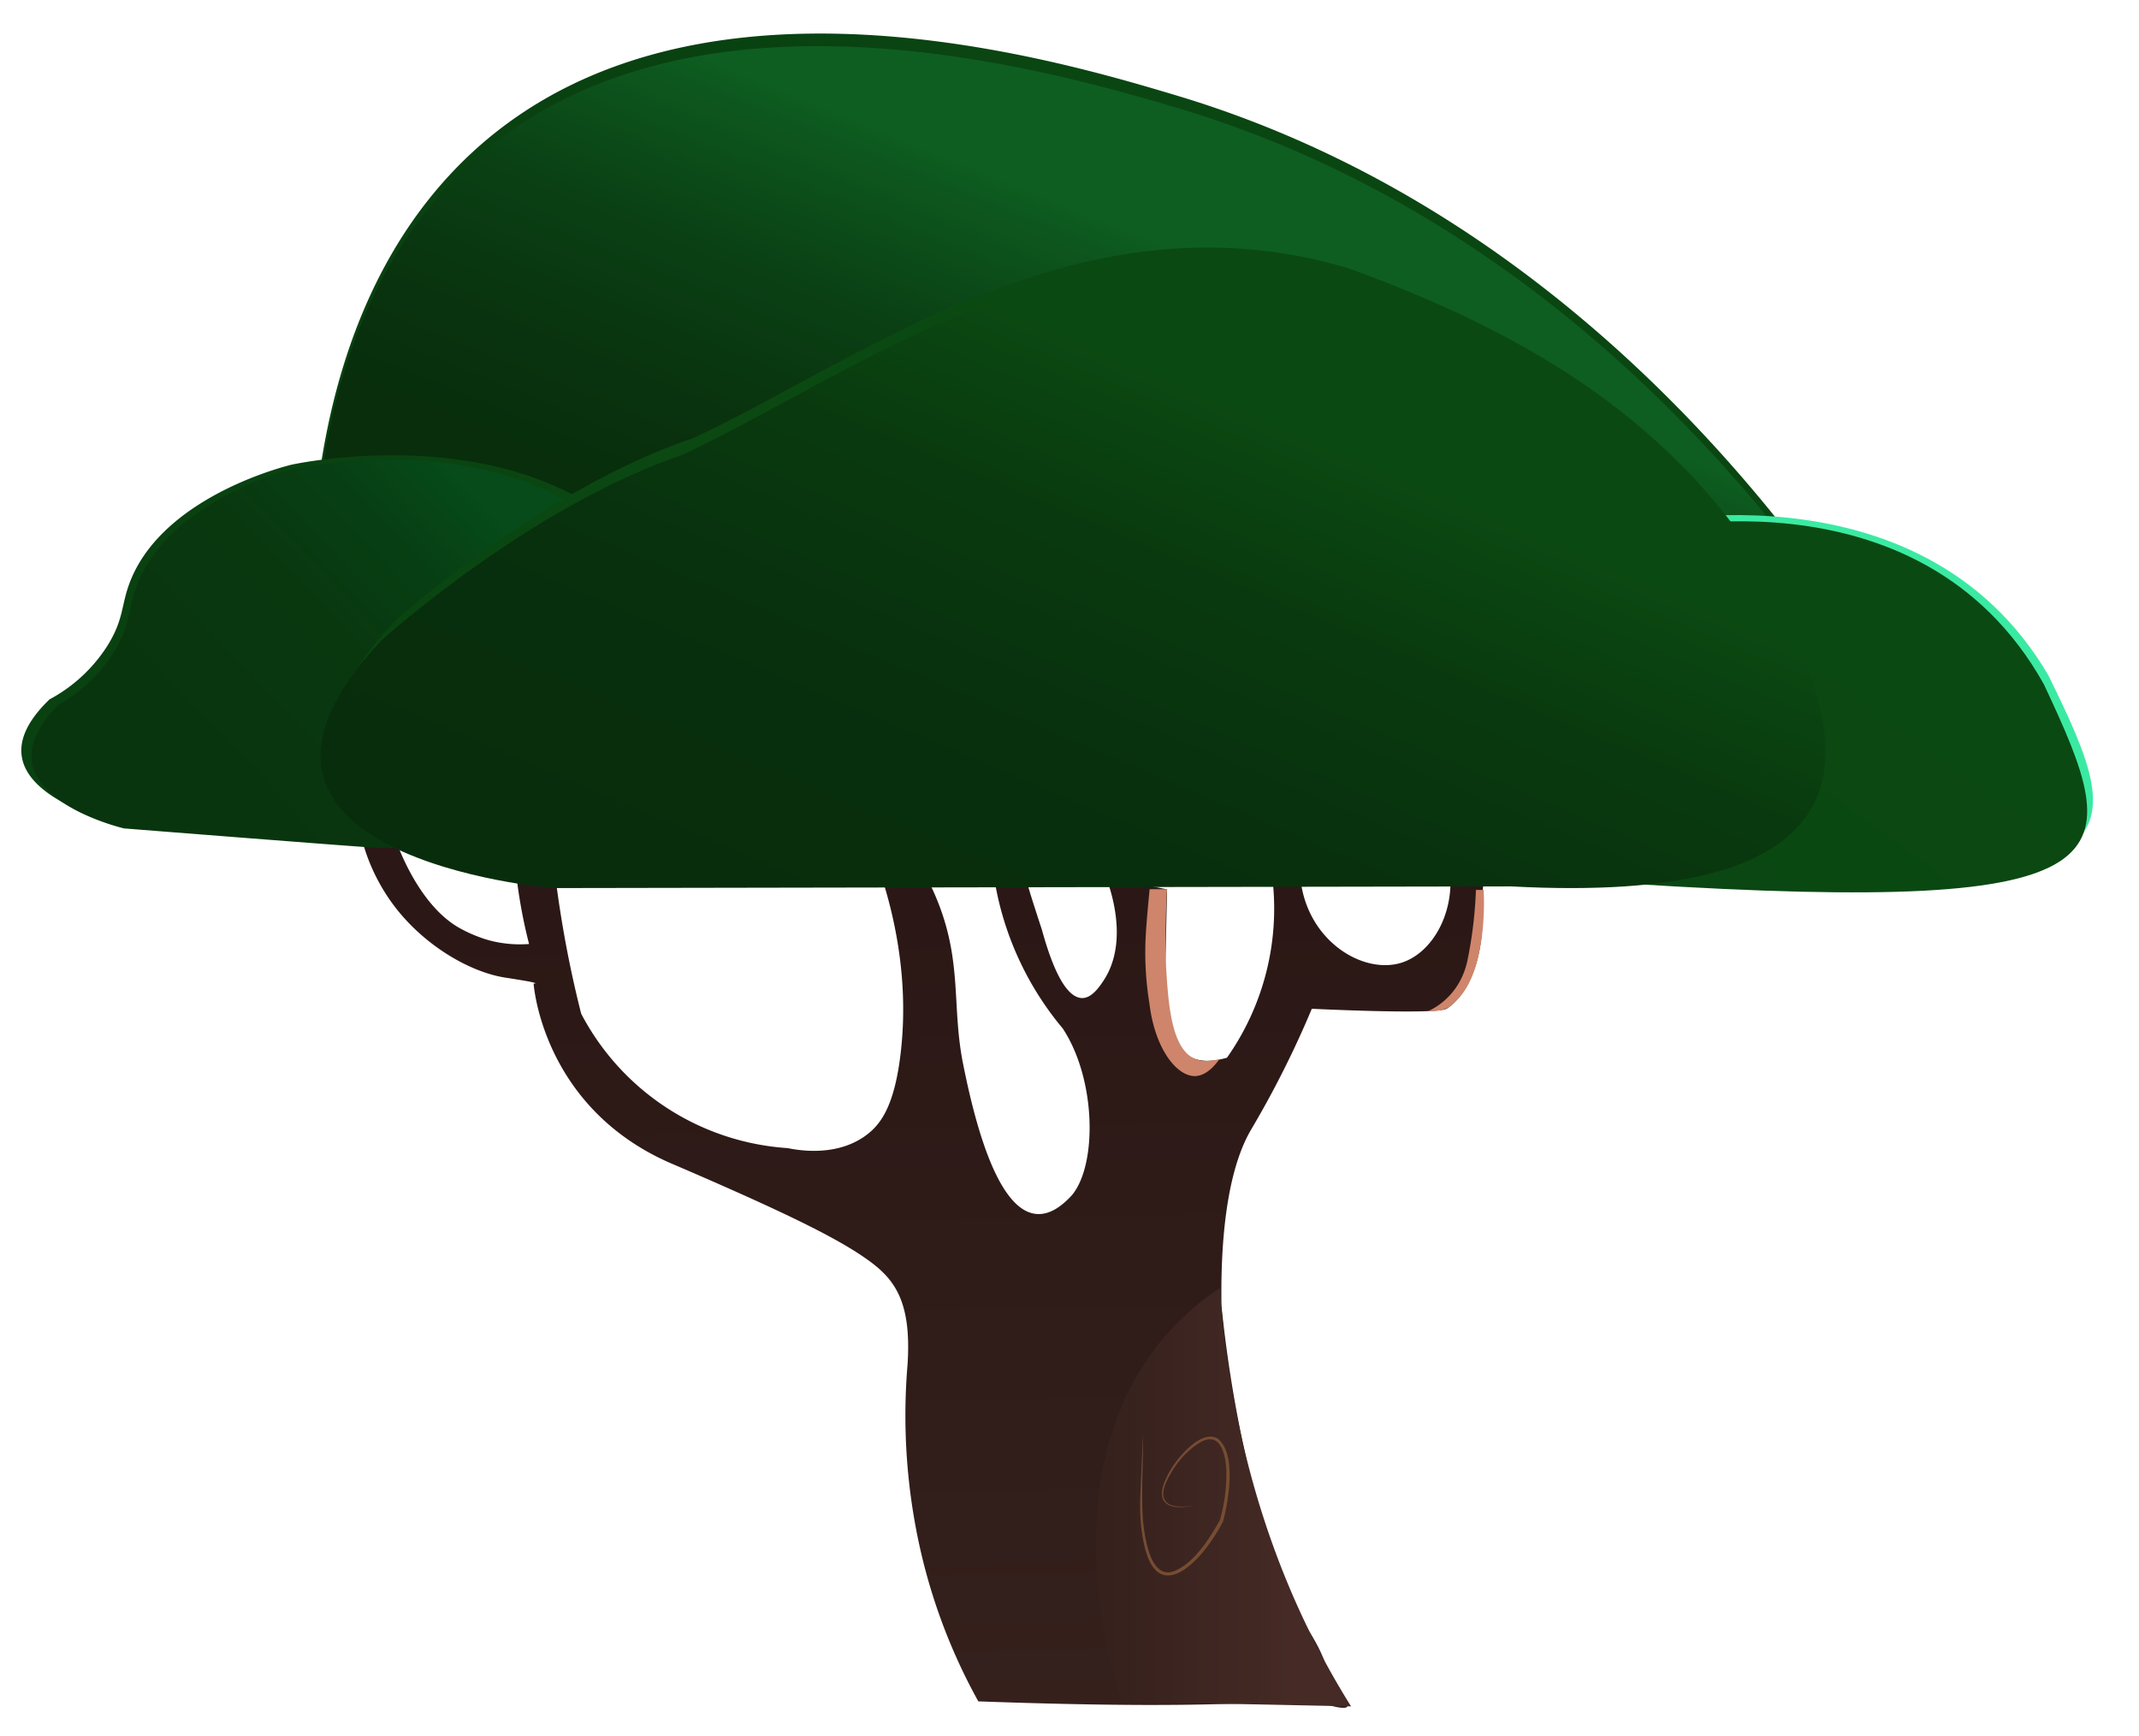 <svg id="Layer_1" data-name="Layer 1" xmlns="http://www.w3.org/2000/svg" xmlns:xlink="http://www.w3.org/1999/xlink" viewBox="0 0 1030 836"><defs><style>.cls-1{fill:none;}.cls-2{clip-path:url(#clip-path);}.cls-3{fill:#408993;}.cls-4{fill:url(#linear-gradient);}.cls-5{fill:url(#linear-gradient-2);}.cls-6{fill:#754d32;}.cls-7{fill:url(#linear-gradient-3);}.cls-8{fill:url(#linear-gradient-4);}.cls-9{fill:#3beaa2;}.cls-10{fill:url(#linear-gradient-5);}.cls-11{fill:url(#linear-gradient-6);}.cls-12{fill:url(#linear-gradient-7);}.cls-13{fill:url(#linear-gradient-8);}.cls-14{fill:url(#linear-gradient-9);}.cls-15{fill:#ce856b;}</style><clipPath id="clip-path"><rect class="cls-1" x="-1700" width="1600" height="900"/></clipPath><linearGradient id="linear-gradient" x1="452.95" y1="856.61" x2="442.1" y2="301.13" gradientUnits="userSpaceOnUse"><stop offset="0" stop-color="#37221d"/><stop offset="0.01" stop-color="#36211d"/><stop offset="0.21" stop-color="#321e1a"/><stop offset="0.76" stop-color="#2b1816"/></linearGradient><linearGradient id="linear-gradient-2" x1="527.71" y1="720.98" x2="650.59" y2="720.98" gradientUnits="userSpaceOnUse"><stop offset="0.03" stop-color="#36211d"/><stop offset="0.76" stop-color="#452a25"/></linearGradient><linearGradient id="linear-gradient-3" x1="152.97" y1="169.59" x2="893.11" y2="169.59" gradientUnits="userSpaceOnUse"><stop offset="0.22" stop-color="#094111"/><stop offset="0.49" stop-color="#0a4612"/></linearGradient><linearGradient id="linear-gradient-4" x1="426.35" y1="475.59" x2="721.05" y2="-249.62" gradientUnits="userSpaceOnUse"><stop offset="0.22" stop-color="#082e0c"/><stop offset="0.29" stop-color="#09330e"/><stop offset="0.38" stop-color="#0a4014"/><stop offset="0.47" stop-color="#0d571e"/><stop offset="0.49" stop-color="#0e5e21"/></linearGradient><linearGradient id="linear-gradient-5" x1="1003.28" y1="180.63" x2="718.17" y2="572.15" gradientUnits="userSpaceOnUse"><stop offset="0.3" stop-color="#0b4912"/><stop offset="0.67" stop-color="#0a4712"/></linearGradient><linearGradient id="linear-gradient-6" x1="10.26" y1="312.42" x2="298.48" y2="312.42" gradientUnits="userSpaceOnUse"><stop offset="0.23" stop-color="#094111"/><stop offset="0.75" stop-color="#0a4411"/><stop offset="0.91" stop-color="#0b4712"/></linearGradient><linearGradient id="linear-gradient-7" x1="62.54" y1="422.47" x2="266.45" y2="229.36" gradientUnits="userSpaceOnUse"><stop offset="0.23" stop-color="#09350e"/><stop offset="0.55" stop-color="#09380f"/><stop offset="0.75" stop-color="#074014"/><stop offset="0.88" stop-color="#064b19"/></linearGradient><linearGradient id="linear-gradient-8" x1="454.74" y1="506.76" x2="620.46" y2="115.84" gradientUnits="userSpaceOnUse"><stop offset="0.07" stop-color="#0a4411"/><stop offset="0.67" stop-color="#0b4912"/></linearGradient><linearGradient id="linear-gradient-9" x1="453.32" y1="513.75" x2="653.87" y2="40.65" gradientUnits="userSpaceOnUse"><stop offset="0.07" stop-color="#082d0c"/><stop offset="0.32" stop-color="#08300d"/><stop offset="0.52" stop-color="#093a0f"/><stop offset="0.68" stop-color="#0b4912"/></linearGradient></defs><g class="cls-2"><path class="cls-3" d="M-13,777.93s-3,19.52,8.37,3.86c5.07-15.23,18.25-47,24.09-54.93C11.79,736.66-12.79,775.81-13,777.93Z"/><path class="cls-3" d="M-17.72,565.65s-3,19.52,8.37,3.86c5.07-15.23,18.25-47,24.09-54.93C7.1,524.38-17.48,563.53-17.72,565.65Z"/><path class="cls-3" d="M69.52,168.66s-3,19.51,8.37,3.86C83,157.29,96.15,125.47,102,117.58,94.34,127.38,69.76,166.54,69.52,168.66Z"/><path class="cls-3" d="M27.32,145.05s-3,19.51,8.38,3.86C40.77,133.68,54,101.86,59.78,94,52.14,103.77,27.56,142.92,27.32,145.05Z"/></g><path class="cls-4" d="M648.79,821.7c.44-1.22-3-3.15-6-7.76a30.08,30.08,0,0,1-4-10.5C636.15,792.38,626,779,622.67,774.08c-10.63-15.69-15.64-39.22-24-78.25a627.87,627.87,0,0,1-10.49-67.08c-.6-38.93,4.34-68.28,14.51-85.21a474.58,474.58,0,0,0,29-57.78s59.72,2.94,64.84,0,19.62-16.91,17.06-53l.85-8.69-16-1.26c.69,19.73-10,36.58-23.7,40.81-18.22,5.61-44.58-10.09-48.39-39.3l-13.61-1a124.58,124.58,0,0,1-21.91,86c-19.23,5.52-30.59-3.21-29.72-42.15l.88-38.93-29.41-5.89c2.53,6.78,10.91,31.54-1.18,49.84-2,3-5.66,8.45-10.32,8.41-5.38-.06-12.28-7-19.4-33-6.17-18.74-7.45-23.47-7.21-23.55s2,4.29,2,4.3-.75-1.6-3.18-7l-14.62,1a149.31,149.31,0,0,0,33.1,72.92c16.17,24.59,16.61,65.73,4.37,80.28C503,590,480.7,598.07,463.66,511.77c-5.65-28.61.31-50.68-14.42-83.06-1.36-3-2.57-5.38-3.38-6.93l-20.67,2.52c11.6,37.45,10.53,66.92,8.31,84.46-3.08,24.46-9.75,32.59-15.48,37.17-14.31,11.42-33.52,8-38.7,6.93a121.23,121.23,0,0,1-99.46-64.72c-3.89-15.33-7.34-31.77-10.07-49.25q-1.37-8.7-2.39-17.11l-18.66.51c.58,5,1.36,10.21,2.37,15.7,1.08,5.89,2.33,11.43,3.65,16.58a57.63,57.63,0,0,1-19.41-1.82,67.07,67.07,0,0,1-14.89-6.34c-19.43-11.54-29.3-40.1-30.2-42.78H174.13a92.25,92.25,0,0,0,16.54,33.72c14.44,18.45,35.63,30.53,51.86,33.28,3.09.52,15.32,2.3,15.27,2.85,0,.16-.85.16-.85.16s3.93,59.2,65.55,86.29c55.07,23.59,79.1,35.63,93.09,45.16s23.6,19.57,21.41,52.18a292.93,292.93,0,0,0,3.93,78,277.46,277.46,0,0,0,30.16,84c47.31,1.7,77.7,1.87,97.19,1.66,39.07-.41,61.32-2.61,73,.5C641.35,821.51,648.21,823.33,648.79,821.7Z"/><path class="cls-5" d="M587.4,620.27a125.37,125.37,0,0,0-37.1,37.64c-41.83,65.7-13.37,152.1-10.13,161.48l110.42,2.29a394.57,394.57,0,0,1-21.24-38.5C600.34,723,590.49,664.11,587.4,620.27Z"/><path class="cls-6" d="M574.61,724.92c-10.14,2.48-18.76-.07-13.51-12.07a45.64,45.64,0,0,1,6.56-10.71c3.94-4.64,12.29-13.39,18.89-9.28,8.91,7.46,5.08,29.71,2.41,39.73a85.86,85.86,0,0,1-7.42,11.86c-9.43,12.75-24.29,23.58-30.11,1.39-2.34-8.92-2.69-18.21-2.26-27.36s.78-18.25,1.26-27.37c.11,13.66-1,27.39-.06,41,.81,7.73,3.4,28.73,15,24.48,10.07-4.17,17.1-16,22-24.46a80.47,80.47,0,0,0,3.13-24.4c-.36-7.62-3-18.93-12.82-13-7,4.22-12.35,11.07-15.84,18.4-5.47,11.56,3.12,13.66,12.79,11.75Z"/><path class="cls-7" d="M153,234.63c4.75-37.53,17.27-94.17,54.91-140.45C309.56-30.82,504.3,27.35,566.6,46c153.79,46.09,253.47,156.6,302.29,220.92l24.22,20.64a1849,1849,0,0,1-386.47,35.25A1850.12,1850.12,0,0,1,170.34,287Z"/><path class="cls-8" d="M154.34,232.53c4.7-36.12,17.08-90.65,54.33-135.2C309.29-23,502,33,563.64,51,715.82,95.34,814.46,201.72,862.77,263.64l24,19.87a1878.69,1878.69,0,0,1-382.42,33.93,1880.26,1880.26,0,0,1-332.79-34.51Z"/><path class="cls-9" d="M783.1,253.52s140.82-35,203.25,71.66C1027,408,1034.26,434.85,783.1,419.83,740.64,287.24,783.1,253.52,783.1,253.52Z"/><path class="cls-10" d="M786.76,256.62S923.53,221,984.17,329.47c39.48,84.18,46.53,111.48-197.41,96.21C745.51,290.9,786.76,256.62,786.76,256.62Z"/><path class="cls-11" d="M183.74,405.61c-4.25,0-127.35-9.38-127.35-9.38S-20,379,23.84,336.78a74.88,74.88,0,0,0,27.74-25.61c8.73-13.83,6.4-20.62,12-33.35,17.66-40.33,76.88-54.06,76.88-54.07h0S220.75,206,280.52,240.88c6.66,3.89,9.94,6,12.48,9.63,27.64,39.52-58.32,155.1-58.32,155.1Z"/><path class="cls-12" d="M182.71,408.32c-4.1,0-123-9.41-123-9.41s-73.81-17.27-31.44-59.63a73.38,73.38,0,0,0,26.79-25.69c8.44-13.88,6.18-20.68,11.57-33.46,17.06-40.45,74.26-54.22,74.26-54.23h0s77.58-17.85,135.31,17.18c6.43,3.91,9.6,6,12.05,9.66,26.7,39.64-56.33,155.58-56.33,155.58Z"/><path class="cls-13" d="M190.32,298.92s70.07-63.21,143.52-88c80.23-37.18,186.45-120.22,315.28-81.8,99.44,35.95,174,85.52,218.09,177.24,21.47,53.3,24.86,117.75-139,109.07l-456.53.79S93.14,401.8,190.32,298.92Z"/><path class="cls-14" d="M183.63,308.4s70.88-64.26,145.19-89.46C410,181.14,517.43,96.72,647.75,135.78c100.6,36.54,176,86.94,220.63,180.18,21.72,54.18,25.15,119.7-140.61,110.88l-461.83.8S85.32,413,183.63,308.4Z"/><path class="cls-15" d="M714.48,429.71s2.19,37.51-13.18,52.09c-4.58,5.1-8.21,5-13.69,5.1,0,0,15.29-5.74,19.1-24.85a204.49,204.49,0,0,0,4-33.52h3.78Z"/><path class="cls-15" d="M562,428.18c-.61,6.58-.91,29.44-.67,33.89,1.06,19.5,2.26,41.71,13.29,47.44a13.41,13.41,0,0,0,8.27,1.2l4.17-.54c-5.13,7.27-9.72,7.89-11.2,8-9.11.49-19.77-13.1-22.38-35a152.61,152.61,0,0,1-1.83-31.46c.42-8.73,1.94-23.52,1.94-23.52H562Z"/></svg>